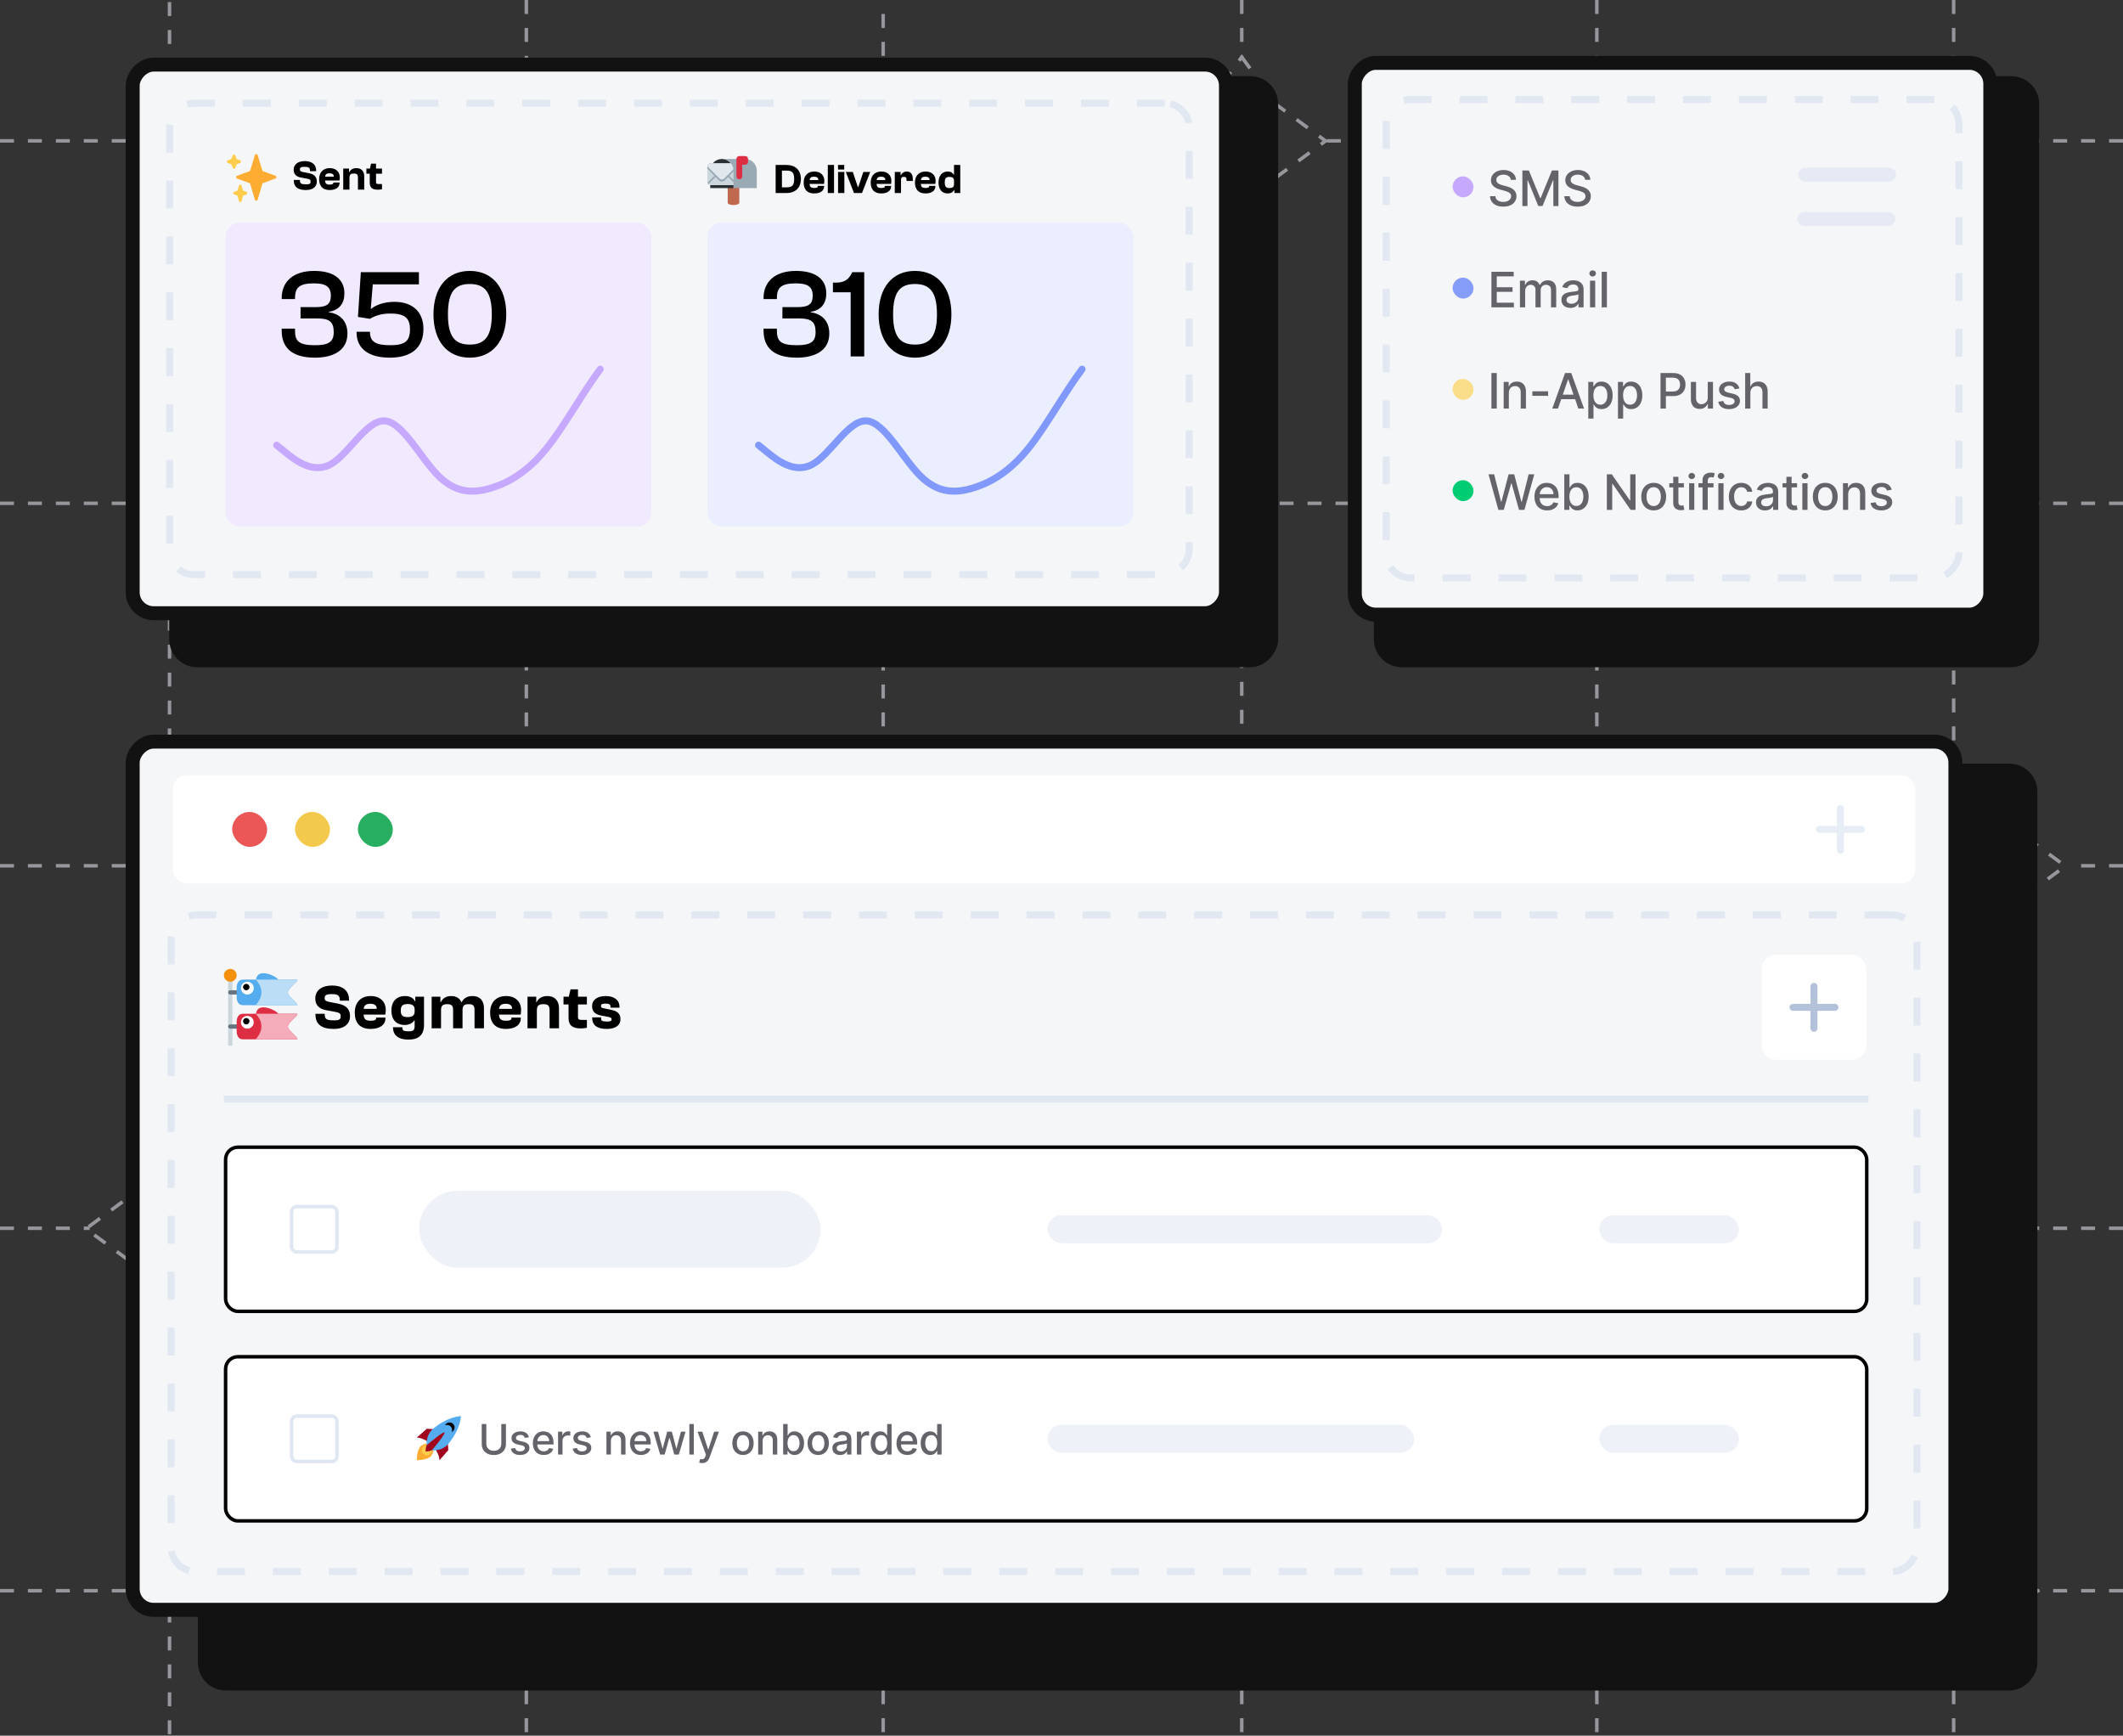 <svg width="608" height="497" viewBox="0 0 608 497" fill="none" xmlns="http://www.w3.org/2000/svg">
<rect x="0" y="0" width="608" height="497" fill="#333333" stroke="none"/>
<path d="M559.504 496L559.504 480.3M559.504 0L559.504 216.137M559.504 281.879L559.504 430.098" stroke="#97969C" stroke-dasharray="4 4"/>
<path d="M457.312 496L457.312 156.518M457.312 0L457.312 131.845" stroke="#97969C" stroke-dasharray="4 4"/>
<path d="M355.621 496L355.621 393.959M355.621 0L355.621 17.251M355.621 311.244L355.621 66.849" stroke="#97969C" stroke-dasharray="4 4"/>
<line x1="252.93" y1="496" x2="252.93" y2="2.16678e-08" stroke="#97969C" stroke-dasharray="4 4"/>
<path d="M150.738 496L150.738 185.059M150.738 0L150.738 101.985" stroke="#97969C" stroke-dasharray="4 4"/>
<path d="M48.547 496.596L48.547 375.113M48.547 0.596L48.547 239.029M48.547 329.094L48.547 256.262" stroke="#97969C" stroke-dasharray="4 4"/>
<path d="M0 40.33L330.227 40.33M608 40.33L379.607 40.33" stroke="#97969C" stroke-dasharray="4 4"/>
<path d="M0 144.123L112.263 144.123M608 144.123H469.346M190.468 144.123L444.674 144.123" stroke="#97969C" stroke-dasharray="4 4"/>
<path d="M0 351.709H25.672M608 351.709L396.708 351.709M316 351.709L73.358 351.709" stroke="#97969C" stroke-dasharray="4 4"/>
<path d="M0 247.916H39.48M608 247.916H592.678M527.354 247.916L57.12 247.916" stroke="#97969C" stroke-dasharray="4 4"/>
<path d="M0 455.502L534.54 455.502M608 455.502H582.879" stroke="#97969C" stroke-dasharray="4 4"/>
<path d="M355.621 16.35L365.803 30.167L379.621 40.35L365.803 50.532L355.621 64.35L345.439 50.532L331.621 40.35L345.439 30.167L355.621 16.35Z" stroke="#97969C" stroke-dasharray="4 4"/>
<path d="M559.48 431.584L569.663 445.402L583.48 455.584L569.663 465.766L559.48 479.584L549.298 465.766L535.48 455.584L549.298 445.402L559.48 431.584Z" stroke="#97969C" stroke-dasharray="4 4"/>
<path d="M48.602 327.854L58.784 341.671L72.602 351.854L58.784 362.036L48.602 375.854L38.419 362.036L24.602 351.854L38.419 341.671L48.602 327.854Z" stroke="#97969C" stroke-dasharray="4 4"/>
<path d="M559.469 216L573.045 234.424L591.469 248L573.045 261.576L559.469 280L545.892 261.576L527.469 248L545.892 234.424L559.469 216Z" stroke="#97969C" stroke-dasharray="4 4"/>
<path d="M150.754 104.094L167.724 127.123L190.754 144.094L167.724 161.064L150.754 184.094L133.783 161.064L110.754 144.094L133.783 127.123L150.754 104.094Z" stroke="#97969C" stroke-dasharray="4 4"/>
<path d="M355.621 311.703L372.592 334.733L395.621 351.703L372.592 368.674L355.621 391.703L338.651 368.674L315.621 351.703L338.651 334.733L355.621 311.703Z" stroke="#97969C" stroke-dasharray="4 4"/>
<circle cx="457.246" cy="144.123" r="12" stroke="#97969C" stroke-dasharray="4 4"/>
<circle cx="48.547" cy="247.916" r="8" stroke="#97969C" stroke-dasharray="4 4"/>
<rect x="-2" y="2" width="522.803" height="261.412" rx="6" transform="matrix(-1 0 0 1 579.48 218.668)" fill="#121212"/>
<rect x="-2" y="2" width="522.803" height="261.412" rx="6" transform="matrix(-1 0 0 1 579.48 218.668)" stroke="#121212" stroke-width="4"/>
<rect x="-2" y="2" width="522" height="248.61" rx="6" transform="matrix(-1 0 0 1 558 210.361)" fill="#F5F6F8"/>
<rect x="49.5" y="222" width="499" height="31" rx="4" fill="white"/>
<rect x="66.5" y="232.5" width="10" height="10" rx="5" fill="#EB5757"/>
<rect x="84.5" y="232.5" width="10" height="10" rx="5" fill="#F2C94C"/>
<rect x="102.5" y="232.5" width="10" height="10" rx="5" fill="#27AE60"/>
<path d="M528.065 231.5C528.065 230.948 527.617 230.5 527.065 230.5C526.513 230.5 526.065 230.948 526.065 231.5H528.065ZM526.065 243.5C526.065 244.052 526.513 244.5 527.065 244.5C527.617 244.5 528.065 244.052 528.065 243.5H526.065ZM526.065 231.5V243.5H528.065V231.5H526.065Z" fill="#E7EDF5"/>
<path d="M533.065 238.5C533.617 238.5 534.065 238.052 534.065 237.5C534.065 236.948 533.617 236.5 533.065 236.5L533.065 238.5ZM521.065 236.5C520.513 236.5 520.065 236.948 520.065 237.5C520.065 238.052 520.513 238.5 521.065 238.5L521.065 236.5ZM533.065 236.5L521.065 236.5L521.065 238.5L533.065 238.5L533.065 236.5Z" fill="#E7EDF5"/>
<rect x="-1" y="1" width="500" height="188" rx="7" transform="matrix(-1 0 0 1 548 261)" fill="#F5F6F8"/>
<line x1="64.111" y1="314.725" x2="535.111" y2="314.725" stroke="#DFE7F2" stroke-width="2"/>
<path d="M95.53 294.63C98.95 294.63 100.246 292.902 100.246 290.976C100.246 289.212 99.382 287.88 96.844 287.394L94.702 286.98C93.298 286.71 92.974 286.53 92.974 285.756C92.974 285 93.46 284.658 95.008 284.658C96.79 284.658 97.312 285.072 97.312 286.332V286.53H99.976V286.386C99.976 283.992 98.536 282.21 95.098 282.21C91.642 282.21 90.292 284.028 90.292 285.864C90.292 287.736 91.264 288.906 93.568 289.302L95.692 289.68C97.384 289.968 97.564 290.256 97.564 291.066C97.564 291.876 97.186 292.182 95.656 292.182C93.478 292.182 92.992 291.804 92.992 290.472V290.292H90.346V290.526C90.346 293.19 91.984 294.63 95.53 294.63ZM106.137 294.63C108.729 294.63 110.385 293.496 110.385 291.57V291.39H107.721V291.498C107.721 292.056 107.253 292.29 106.173 292.29C104.697 292.29 104.193 291.786 104.139 290.526H110.349C110.403 290.22 110.475 289.698 110.475 289.194C110.475 286.836 108.873 285.216 106.155 285.216C103.329 285.216 101.601 287.052 101.601 289.95C101.601 292.812 103.023 294.63 106.137 294.63ZM106.065 287.43C107.325 287.43 107.937 287.952 107.883 288.888H104.157C104.265 287.934 104.769 287.43 106.065 287.43ZM115.924 293.496C117.292 293.496 118.246 292.884 118.642 292.182H118.75V293.586C118.75 294.99 118.462 295.314 117.04 295.314C115.492 295.314 115.222 295.08 115.222 294.144H112.54C112.54 296.448 114.124 297.69 116.95 297.69C119.866 297.69 121.432 296.394 121.432 293.442V285.396H118.93V286.71H118.84C118.354 285.72 117.328 285.216 116.032 285.216C113.458 285.216 112.09 286.854 112.09 289.374C112.09 291.894 113.422 293.496 115.924 293.496ZM114.772 289.374C114.772 288.096 115.222 287.502 116.77 287.502C118.066 287.502 118.75 287.952 118.75 289.104V289.644C118.75 290.796 118.048 291.246 116.752 291.246C115.222 291.246 114.772 290.652 114.772 289.374ZM126.306 294.45V289.212C126.306 287.934 126.846 287.538 128.07 287.538C129.366 287.538 129.762 287.988 129.762 289.248V294.45H132.462V289.248C132.462 287.934 132.984 287.538 134.208 287.538C135.522 287.538 135.9 287.988 135.9 289.248V294.45H138.6V288.708C138.6 286.782 137.646 285.216 135.306 285.216C133.632 285.216 132.732 285.99 132.228 286.98H132.138C131.688 285.918 130.752 285.216 129.204 285.216C127.656 285.216 126.72 285.954 126.234 286.98H126.126V285.396H123.624V294.45H126.306ZM144.899 294.63C147.491 294.63 149.147 293.496 149.147 291.57V291.39H146.483V291.498C146.483 292.056 146.015 292.29 144.935 292.29C143.459 292.29 142.955 291.786 142.901 290.526H149.111C149.165 290.22 149.237 289.698 149.237 289.194C149.237 286.836 147.635 285.216 144.917 285.216C142.091 285.216 140.363 287.052 140.363 289.95C140.363 292.812 141.785 294.63 144.899 294.63ZM144.827 287.43C146.087 287.43 146.699 287.952 146.645 288.888H142.919C143.027 287.934 143.531 287.43 144.827 287.43ZM153.753 294.45V289.32C153.753 287.952 154.311 287.538 155.607 287.538C156.975 287.538 157.389 287.988 157.389 289.248V294.45H160.089V288.708C160.089 286.782 159.081 285.216 156.723 285.216C155.139 285.216 154.167 285.954 153.681 286.98H153.573V285.396H151.071V294.45H153.753ZM166.316 294.486C166.946 294.486 167.648 294.396 168.08 294.306V292.056H166.964C165.794 292.056 165.524 291.966 165.524 291.174V287.628H168.08V285.396H165.524V283.29H163.4L162.896 285.396H161.384V287.628H162.824V291.48C162.824 293.622 163.958 294.486 166.316 294.486ZM173.813 294.63C176.315 294.63 177.701 293.55 177.701 291.858C177.701 290.382 176.909 289.518 175.001 289.158L173.345 288.816C172.265 288.6 172.103 288.474 172.103 288.042C172.103 287.61 172.355 287.376 173.435 287.376C174.587 287.376 174.839 287.7 174.839 288.294V288.546H177.413V288.294C177.413 286.26 175.721 285.216 173.507 285.216C170.933 285.216 169.565 286.404 169.565 288.078C169.565 289.752 170.537 290.508 172.319 290.832L173.687 291.084C174.893 291.3 175.145 291.408 175.145 291.894C175.145 292.344 174.965 292.506 173.867 292.506C172.553 292.506 172.157 292.362 172.157 291.696V291.318H169.583V291.372C169.583 293.568 170.969 294.63 173.813 294.63Z" fill="black"/>
<g clip-path="url(#clip0_6180_39674)">
<path d="M65.334 279.283H66.556V299.45H65.334V279.283Z" fill="#CCD6DD"/>
<path d="M65.945 281.116C66.957 281.116 67.778 280.296 67.778 279.283C67.778 278.271 66.957 277.45 65.945 277.45C64.932 277.45 64.111 278.271 64.111 279.283C64.111 280.296 64.932 281.116 65.945 281.116Z" fill="#F4900C"/>
<path d="M69 294.561H65.945C65.607 294.561 65.334 294.287 65.334 293.949C65.334 293.612 65.607 293.338 65.945 293.338H69C69.338 293.338 69.611 293.612 69.611 293.949C69.611 294.287 69.338 294.561 69 294.561Z" fill="#66757F"/>
<path d="M82.445 293.95C82.445 292.6 86.239 290.283 84.889 290.283H79.727C78.992 289.388 76.919 288.45 75.417 288.45C73.914 288.45 73.443 289.388 73.318 290.283H69.611C68.261 290.283 67.778 291.378 67.778 292.727V295.172C67.778 296.522 68.261 297.616 69.611 297.616H84.889C86.239 297.616 82.445 295.3 82.445 293.95Z" fill="#DD2E44"/>
<path d="M70.833 294.561C71.846 294.561 72.667 293.74 72.667 292.727C72.667 291.715 71.846 290.894 70.833 290.894C69.821 290.894 69 291.715 69 292.727C69 293.74 69.821 294.561 70.833 294.561Z" fill="white"/>
<path d="M70.528 293.339C71.034 293.339 71.445 292.928 71.445 292.422C71.445 291.916 71.034 291.505 70.528 291.505C70.022 291.505 69.611 291.916 69.611 292.422C69.611 292.928 70.022 293.339 70.528 293.339Z" fill="black"/>
<path d="M84.889 290.283H73.254C74.518 291.68 76.152 294.234 73.232 297.617H84.889C86.239 297.617 82.444 295.3 82.444 293.95C82.444 292.6 86.239 290.283 84.889 290.283Z" fill="#F4ABBA"/>
<path d="M69 284.783H65.945C65.607 284.783 65.334 284.509 65.334 284.172C65.334 283.835 65.607 283.561 65.945 283.561H69C69.338 283.561 69.611 283.835 69.611 284.172C69.611 284.509 69.338 284.783 69 284.783Z" fill="#66757F"/>
<path d="M82.445 284.172C82.445 282.822 86.239 280.505 84.889 280.505H79.728C78.992 279.611 76.919 278.672 75.417 278.672C73.914 278.672 73.443 279.611 73.318 280.505H69.611C68.261 280.505 67.778 281.6 67.778 282.95V285.394C67.778 286.744 68.261 287.839 69.611 287.839H84.889C86.239 287.839 82.445 285.522 82.445 284.172Z" fill="#55ACEE"/>
<path d="M70.833 284.783C71.846 284.783 72.667 283.962 72.667 282.95C72.667 281.937 71.846 281.116 70.833 281.116C69.821 281.116 69 281.937 69 282.95C69 283.962 69.821 284.783 70.833 284.783Z" fill="white"/>
<path d="M70.528 283.561C71.034 283.561 71.445 283.15 71.445 282.644C71.445 282.138 71.034 281.728 70.528 281.728C70.022 281.728 69.611 282.138 69.611 282.644C69.611 283.15 70.022 283.561 70.528 283.561Z" fill="black"/>
<path d="M84.889 280.505H73.254C74.518 281.902 76.152 284.456 73.232 287.839H84.889C86.239 287.839 82.444 285.522 82.444 284.172C82.444 282.822 86.239 280.505 84.889 280.505Z" fill="#BBDDF5"/>
</g>
<rect x="504.5" y="273.45" width="30" height="30" rx="4" fill="white"/>
<path d="M520.5 282.45C520.5 281.897 520.052 281.45 519.5 281.45C518.948 281.45 518.5 281.897 518.5 282.45H520.5ZM518.5 294.45C518.5 295.002 518.948 295.45 519.5 295.45C520.052 295.45 520.5 295.002 520.5 294.45H518.5ZM518.5 282.45V294.45H520.5V282.45H518.5Z" fill="#B3C2D8"/>
<path d="M525.5 289.45C526.052 289.45 526.5 289.002 526.5 288.45C526.5 287.897 526.052 287.45 525.5 287.45L525.5 289.45ZM513.5 287.45C512.948 287.45 512.5 287.897 512.5 288.45C512.5 289.002 512.948 289.45 513.5 289.45L513.5 287.45ZM525.5 287.45L513.5 287.45L513.5 289.45L525.5 289.45L525.5 287.45Z" fill="#B3C2D8"/>
<rect x="64.611" y="328.5" width="470" height="47" rx="3.5" fill="white"/>
<rect x="83.5" y="345.5" width="13" height="13" rx="1.5" stroke="#DFE7F2"/>
<rect x="120" y="341" width="115" height="22" rx="11" fill="#EEF1F7"/>
<rect x="458" y="348" width="40" height="8" rx="4" fill="#EEF1F7"/>
<rect x="300" y="348" width="113" height="8" rx="4" fill="#EEF1F7"/>
<rect x="64.611" y="328.5" width="470" height="47" rx="3.5" stroke="black"/>
<rect x="64.611" y="388.5" width="470" height="47" rx="3.5" fill="white"/>
<rect x="83.5" y="405.5" width="13" height="13" rx="1.5" stroke="#DFE7F2"/>
<rect x="300" y="408" width="105" height="8" rx="4" fill="#EEF1F7"/>
<g clip-path="url(#clip1_6180_39674)">
<path d="M119.361 411.639L122.25 409.111L128.028 409.472L128.389 415.25L125.861 418.139C125.861 418.139 125.862 415.973 123.695 413.806C121.528 411.639 119.361 411.639 119.361 411.639Z" fill="#A0041E"/>
<path d="M119.352 418.139C119.352 418.139 119.339 415.258 120.429 414.167C121.52 413.076 124.417 413.151 124.417 413.151C124.417 413.151 124.417 415.972 123.333 417.056C122.25 418.139 119.352 418.139 119.352 418.139V418.139Z" fill="#FFAC33"/>
<path d="M122.25 416.695C123.047 416.695 123.694 416.048 123.694 415.25C123.694 414.452 123.047 413.806 122.25 413.806C121.452 413.806 120.805 414.452 120.805 415.25C120.805 416.048 121.452 416.695 122.25 416.695Z" fill="#FFCC4D"/>
<path d="M132 405.5C132 405.5 128.388 405.5 124.055 409.111C121.888 410.917 121.888 414.167 122.611 414.889C123.333 415.611 126.583 415.611 128.388 413.444C132 409.111 132 405.5 132 405.5Z" fill="#55ACEE"/>
<path d="M128.75 407.306C128.164 407.306 127.662 407.656 127.435 408.158C127.616 408.076 127.816 408.028 128.028 408.028C128.825 408.028 129.472 408.675 129.472 409.472C129.472 409.684 129.424 409.884 129.342 410.065C129.844 409.838 130.194 409.336 130.194 408.75C130.194 407.952 129.548 407.306 128.75 407.306V407.306Z" fill="black"/>
<path d="M121.889 415.611C121.889 415.611 121.889 414.166 122.25 413.805C122.611 413.444 126.945 409.833 127.305 410.194C127.666 410.555 124.055 414.889 123.694 415.25C123.333 415.611 121.889 415.611 121.889 415.611Z" fill="#A0041E"/>
</g>
<path d="M143.571 407.773H144.892V413.513C144.892 414.124 144.749 414.665 144.462 415.136C144.175 415.605 143.771 415.974 143.251 416.244C142.732 416.511 142.122 416.645 141.423 416.645C140.727 416.645 140.119 416.511 139.599 416.244C139.08 415.974 138.676 415.605 138.389 415.136C138.102 414.665 137.959 414.124 137.959 413.513V407.773H139.276V413.406C139.276 413.801 139.362 414.152 139.536 414.459C139.712 414.766 139.96 415.007 140.281 415.183C140.602 415.357 140.983 415.443 141.423 415.443C141.866 415.443 142.249 415.357 142.57 415.183C142.893 415.007 143.141 414.766 143.311 414.459C143.484 414.152 143.571 413.801 143.571 413.406V407.773ZM151.489 411.553L150.334 411.757C150.286 411.609 150.209 411.469 150.104 411.335C150.002 411.202 149.863 411.092 149.686 411.007C149.51 410.922 149.29 410.879 149.026 410.879C148.665 410.879 148.364 410.96 148.123 411.122C147.881 411.281 147.76 411.487 147.76 411.74C147.76 411.959 147.841 412.135 148.003 412.268C148.165 412.402 148.427 412.511 148.787 412.597L149.827 412.835C150.429 412.974 150.878 413.189 151.174 413.479C151.469 413.768 151.617 414.145 151.617 414.608C151.617 415 151.503 415.349 151.276 415.656C151.052 415.96 150.738 416.199 150.334 416.372C149.934 416.545 149.469 416.632 148.941 416.632C148.208 416.632 147.61 416.476 147.147 416.163C146.684 415.848 146.4 415.401 146.294 414.821L147.526 414.634C147.603 414.955 147.76 415.197 147.999 415.362C148.238 415.524 148.549 415.605 148.932 415.605C149.35 415.605 149.684 415.518 149.934 415.345C150.184 415.169 150.309 414.955 150.309 414.702C150.309 414.497 150.232 414.325 150.079 414.186C149.928 414.047 149.696 413.942 149.384 413.871L148.276 413.628C147.665 413.489 147.213 413.267 146.921 412.963C146.631 412.659 146.486 412.274 146.486 411.808C146.486 411.422 146.594 411.084 146.81 410.794C147.026 410.504 147.324 410.278 147.705 410.116C148.086 409.952 148.522 409.869 149.013 409.869C149.721 409.869 150.277 410.023 150.684 410.33C151.09 410.634 151.358 411.041 151.489 411.553ZM155.719 416.632C155.074 416.632 154.519 416.494 154.053 416.219C153.59 415.94 153.232 415.55 152.979 415.047C152.729 414.541 152.604 413.949 152.604 413.27C152.604 412.599 152.729 412.009 152.979 411.497C153.232 410.986 153.584 410.587 154.036 410.3C154.49 410.013 155.021 409.869 155.629 409.869C155.999 409.869 156.357 409.93 156.703 410.053C157.05 410.175 157.361 410.366 157.636 410.628C157.912 410.889 158.129 411.229 158.288 411.646C158.448 412.061 158.527 412.565 158.527 413.159V413.611H153.324V412.656H157.278C157.278 412.321 157.21 412.024 157.074 411.766C156.938 411.504 156.746 411.298 156.499 411.148C156.254 410.997 155.967 410.922 155.638 410.922C155.28 410.922 154.967 411.01 154.7 411.186C154.436 411.359 154.232 411.587 154.087 411.868C153.945 412.146 153.874 412.449 153.874 412.776V413.521C153.874 413.959 153.95 414.331 154.104 414.638C154.26 414.945 154.477 415.179 154.756 415.341C155.034 415.5 155.359 415.58 155.732 415.58C155.973 415.58 156.193 415.545 156.392 415.477C156.591 415.406 156.763 415.301 156.908 415.162C157.053 415.023 157.163 414.851 157.24 414.646L158.446 414.864C158.349 415.219 158.176 415.53 157.926 415.797C157.679 416.061 157.368 416.267 156.993 416.415C156.621 416.56 156.196 416.632 155.719 416.632ZM159.821 416.5V409.955H161.052V410.994H161.12C161.24 410.642 161.45 410.365 161.751 410.163C162.055 409.959 162.399 409.857 162.782 409.857C162.862 409.857 162.956 409.859 163.064 409.865C163.174 409.871 163.261 409.878 163.324 409.886V411.105C163.272 411.091 163.182 411.075 163.051 411.058C162.92 411.038 162.79 411.028 162.659 411.028C162.358 411.028 162.089 411.092 161.853 411.22C161.62 411.345 161.436 411.52 161.299 411.744C161.163 411.966 161.095 412.219 161.095 412.503V416.5H159.821ZM169.211 411.553L168.056 411.757C168.008 411.609 167.931 411.469 167.826 411.335C167.724 411.202 167.585 411.092 167.408 411.007C167.232 410.922 167.012 410.879 166.748 410.879C166.387 410.879 166.086 410.96 165.845 411.122C165.603 411.281 165.482 411.487 165.482 411.74C165.482 411.959 165.563 412.135 165.725 412.268C165.887 412.402 166.149 412.511 166.509 412.597L167.549 412.835C168.151 412.974 168.6 413.189 168.896 413.479C169.191 413.768 169.339 414.145 169.339 414.608C169.339 415 169.225 415.349 168.998 415.656C168.774 415.96 168.46 416.199 168.056 416.372C167.656 416.545 167.191 416.632 166.663 416.632C165.93 416.632 165.332 416.476 164.869 416.163C164.406 415.848 164.122 415.401 164.016 414.821L165.248 414.634C165.325 414.955 165.482 415.197 165.721 415.362C165.96 415.524 166.271 415.605 166.654 415.605C167.072 415.605 167.406 415.518 167.656 415.345C167.906 415.169 168.031 414.955 168.031 414.702C168.031 414.497 167.954 414.325 167.801 414.186C167.65 414.047 167.418 413.942 167.106 413.871L165.998 413.628C165.387 413.489 164.935 413.267 164.643 412.963C164.353 412.659 164.208 412.274 164.208 411.808C164.208 411.422 164.316 411.084 164.532 410.794C164.748 410.504 165.046 410.278 165.427 410.116C165.808 409.952 166.244 409.869 166.735 409.869C167.443 409.869 167.999 410.023 168.406 410.33C168.812 410.634 169.08 411.041 169.211 411.553ZM174.95 412.614V416.5H173.676V409.955H174.899V411.02H174.98C175.13 410.673 175.366 410.395 175.687 410.185C176.011 409.974 176.418 409.869 176.91 409.869C177.356 409.869 177.747 409.963 178.082 410.151C178.417 410.335 178.677 410.611 178.862 410.977C179.046 411.344 179.139 411.797 179.139 412.337V416.5H177.865V412.49C177.865 412.016 177.741 411.645 177.494 411.378C177.247 411.108 176.907 410.973 176.475 410.973C176.18 410.973 175.917 411.037 175.687 411.165C175.46 411.293 175.279 411.48 175.146 411.727C175.015 411.972 174.95 412.267 174.95 412.614ZM183.548 416.632C182.904 416.632 182.348 416.494 181.882 416.219C181.419 415.94 181.061 415.55 180.808 415.047C180.558 414.541 180.433 413.949 180.433 413.27C180.433 412.599 180.558 412.009 180.808 411.497C181.061 410.986 181.414 410.587 181.865 410.3C182.32 410.013 182.851 409.869 183.459 409.869C183.828 409.869 184.186 409.93 184.533 410.053C184.879 410.175 185.191 410.366 185.466 410.628C185.742 410.889 185.959 411.229 186.118 411.646C186.277 412.061 186.357 412.565 186.357 413.159V413.611H181.154V412.656H185.108C185.108 412.321 185.04 412.024 184.904 411.766C184.767 411.504 184.575 411.298 184.328 411.148C184.084 410.997 183.797 410.922 183.468 410.922C183.11 410.922 182.797 411.01 182.53 411.186C182.266 411.359 182.061 411.587 181.916 411.868C181.774 412.146 181.703 412.449 181.703 412.776V413.521C181.703 413.959 181.78 414.331 181.933 414.638C182.09 414.945 182.307 415.179 182.585 415.341C182.864 415.5 183.189 415.58 183.561 415.58C183.803 415.58 184.023 415.545 184.222 415.477C184.421 415.406 184.593 415.301 184.737 415.162C184.882 415.023 184.993 414.851 185.07 414.646L186.276 414.864C186.179 415.219 186.006 415.53 185.756 415.797C185.509 416.061 185.198 416.267 184.823 416.415C184.45 416.56 184.026 416.632 183.548 416.632ZM189.058 416.5L187.132 409.955H188.448L189.731 414.761H189.795L191.082 409.955H192.399L193.677 414.74H193.741L195.015 409.955H196.332L194.41 416.5H193.11L191.781 411.774H191.683L190.353 416.5H189.058ZM198.695 407.773V416.5H197.421V407.773H198.695ZM201.095 418.955C200.904 418.955 200.731 418.939 200.575 418.908C200.419 418.879 200.302 418.848 200.225 418.814L200.532 417.77C200.765 417.832 200.973 417.859 201.154 417.851C201.336 417.842 201.497 417.774 201.636 417.646C201.778 417.518 201.903 417.31 202.011 417.02L202.169 416.585L199.774 409.955H201.137L202.795 415.034H202.863L204.521 409.955H205.889L203.191 417.374C203.066 417.714 202.907 418.003 202.714 418.239C202.521 418.477 202.291 418.656 202.024 418.776C201.757 418.895 201.447 418.955 201.095 418.955ZM212.779 416.632C212.165 416.632 211.63 416.491 211.173 416.21C210.715 415.929 210.36 415.536 210.107 415.03C209.854 414.524 209.728 413.933 209.728 413.257C209.728 412.578 209.854 411.984 210.107 411.476C210.36 410.967 210.715 410.572 211.173 410.291C211.63 410.01 212.165 409.869 212.779 409.869C213.393 409.869 213.928 410.01 214.386 410.291C214.843 410.572 215.198 410.967 215.451 411.476C215.704 411.984 215.83 412.578 215.83 413.257C215.83 413.933 215.704 414.524 215.451 415.03C215.198 415.536 214.843 415.929 214.386 416.21C213.928 416.491 213.393 416.632 212.779 416.632ZM212.783 415.562C213.181 415.562 213.511 415.457 213.772 415.247C214.033 415.037 214.227 414.757 214.352 414.408C214.479 414.058 214.543 413.673 214.543 413.253C214.543 412.835 214.479 412.452 214.352 412.102C214.227 411.75 214.033 411.467 213.772 411.254C213.511 411.041 213.181 410.935 212.783 410.935C212.383 410.935 212.05 411.041 211.786 411.254C211.525 411.467 211.33 411.75 211.202 412.102C211.077 412.452 211.015 412.835 211.015 413.253C211.015 413.673 211.077 414.058 211.202 414.408C211.33 414.757 211.525 415.037 211.786 415.247C212.05 415.457 212.383 415.562 212.783 415.562ZM218.407 412.614V416.5H217.132V409.955H218.355V411.02H218.436C218.587 410.673 218.823 410.395 219.144 410.185C219.468 409.974 219.875 409.869 220.367 409.869C220.813 409.869 221.203 409.963 221.539 410.151C221.874 410.335 222.134 410.611 222.319 410.977C222.503 411.344 222.596 411.797 222.596 412.337V416.5H221.321V412.49C221.321 412.016 221.198 411.645 220.951 411.378C220.703 411.108 220.364 410.973 219.932 410.973C219.637 410.973 219.374 411.037 219.144 411.165C218.917 411.293 218.736 411.48 218.603 411.727C218.472 411.972 218.407 412.267 218.407 412.614ZM224.287 416.5V407.773H225.561V411.016H225.637C225.711 410.879 225.818 410.722 225.957 410.543C226.096 410.364 226.289 410.207 226.537 410.074C226.784 409.938 227.11 409.869 227.517 409.869C228.045 409.869 228.517 410.003 228.932 410.27C229.346 410.537 229.672 410.922 229.907 411.425C230.146 411.928 230.265 412.533 230.265 413.24C230.265 413.947 230.147 414.554 229.912 415.06C229.676 415.562 229.352 415.95 228.94 416.223C228.528 416.493 228.058 416.628 227.53 416.628C227.132 416.628 226.807 416.561 226.554 416.428C226.304 416.294 226.108 416.138 225.966 415.959C225.824 415.78 225.714 415.621 225.637 415.482H225.531V416.5H224.287ZM225.535 413.227C225.535 413.687 225.602 414.091 225.735 414.438C225.869 414.784 226.062 415.055 226.315 415.251C226.568 415.445 226.878 415.541 227.244 415.541C227.625 415.541 227.943 415.44 228.199 415.239C228.454 415.034 228.647 414.757 228.778 414.408C228.912 414.058 228.978 413.665 228.978 413.227C228.978 412.795 228.913 412.408 228.782 412.064C228.655 411.72 228.461 411.449 228.203 411.25C227.947 411.051 227.628 410.952 227.244 410.952C226.875 410.952 226.562 411.047 226.307 411.237C226.054 411.428 225.862 411.693 225.731 412.034C225.601 412.375 225.535 412.773 225.535 413.227ZM234.333 416.632C233.72 416.632 233.184 416.491 232.727 416.21C232.269 415.929 231.914 415.536 231.661 415.03C231.408 414.524 231.282 413.933 231.282 413.257C231.282 412.578 231.408 411.984 231.661 411.476C231.914 410.967 232.269 410.572 232.727 410.291C233.184 410.01 233.72 409.869 234.333 409.869C234.947 409.869 235.482 410.01 235.94 410.291C236.397 410.572 236.752 410.967 237.005 411.476C237.258 411.984 237.384 412.578 237.384 413.257C237.384 413.933 237.258 414.524 237.005 415.03C236.752 415.536 236.397 415.929 235.94 416.21C235.482 416.491 234.947 416.632 234.333 416.632ZM234.337 415.562C234.735 415.562 235.065 415.457 235.326 415.247C235.587 415.037 235.781 414.757 235.906 414.408C236.033 414.058 236.097 413.673 236.097 413.253C236.097 412.835 236.033 412.452 235.906 412.102C235.781 411.75 235.587 411.467 235.326 411.254C235.065 411.041 234.735 410.935 234.337 410.935C233.937 410.935 233.604 411.041 233.34 411.254C233.079 411.467 232.884 411.75 232.756 412.102C232.631 412.452 232.569 412.835 232.569 413.253C232.569 413.673 232.631 414.058 232.756 414.408C232.884 414.757 233.079 415.037 233.34 415.247C233.604 415.457 233.937 415.562 234.337 415.562ZM240.591 416.645C240.177 416.645 239.802 416.568 239.466 416.415C239.131 416.259 238.866 416.033 238.669 415.737C238.476 415.442 238.38 415.08 238.38 414.651C238.38 414.281 238.451 413.977 238.593 413.739C238.735 413.5 238.927 413.311 239.168 413.172C239.41 413.033 239.679 412.928 239.978 412.857C240.276 412.786 240.58 412.732 240.89 412.695C241.282 412.649 241.6 412.612 241.844 412.584C242.089 412.553 242.266 412.503 242.377 412.435C242.488 412.366 242.543 412.256 242.543 412.102V412.072C242.543 411.7 242.438 411.412 242.228 411.207C242.02 411.003 241.711 410.901 241.299 410.901C240.87 410.901 240.532 410.996 240.285 411.186C240.04 411.374 239.871 411.582 239.777 411.812L238.58 411.54C238.722 411.142 238.929 410.821 239.202 410.577C239.478 410.33 239.794 410.151 240.152 410.04C240.51 409.926 240.887 409.869 241.282 409.869C241.543 409.869 241.82 409.901 242.113 409.963C242.408 410.023 242.684 410.134 242.939 410.295C243.198 410.457 243.41 410.689 243.574 410.99C243.739 411.288 243.821 411.676 243.821 412.153V416.5H242.577V415.605H242.526C242.444 415.77 242.32 415.932 242.155 416.091C241.991 416.25 241.779 416.382 241.52 416.487C241.262 416.592 240.952 416.645 240.591 416.645ZM240.868 415.622C241.221 415.622 241.522 415.553 241.772 415.413C242.025 415.274 242.216 415.092 242.347 414.868C242.481 414.641 242.547 414.398 242.547 414.139V413.295C242.502 413.341 242.414 413.384 242.283 413.423C242.155 413.46 242.009 413.493 241.844 413.521C241.679 413.547 241.519 413.571 241.363 413.594C241.206 413.614 241.076 413.631 240.971 413.645C240.723 413.676 240.498 413.729 240.293 413.803C240.091 413.876 239.929 413.983 239.807 414.122C239.688 414.259 239.628 414.44 239.628 414.668C239.628 414.983 239.745 415.222 239.978 415.384C240.211 415.543 240.508 415.622 240.868 415.622ZM245.399 416.5V409.955H246.63V410.994H246.698C246.818 410.642 247.028 410.365 247.329 410.163C247.633 409.959 247.977 409.857 248.36 409.857C248.44 409.857 248.534 409.859 248.641 409.865C248.752 409.871 248.839 409.878 248.901 409.886V411.105C248.85 411.091 248.759 411.075 248.629 411.058C248.498 411.038 248.367 411.028 248.237 411.028C247.935 411.028 247.667 411.092 247.431 411.22C247.198 411.345 247.014 411.52 246.877 411.744C246.741 411.966 246.673 412.219 246.673 412.503V416.5H245.399ZM252.1 416.628C251.572 416.628 251.1 416.493 250.685 416.223C250.273 415.95 249.949 415.562 249.714 415.06C249.481 414.554 249.364 413.947 249.364 413.24C249.364 412.533 249.482 411.928 249.718 411.425C249.956 410.922 250.283 410.537 250.698 410.27C251.113 410.003 251.583 409.869 252.108 409.869C252.515 409.869 252.841 409.938 253.089 410.074C253.339 410.207 253.532 410.364 253.668 410.543C253.807 410.722 253.915 410.879 253.992 411.016H254.069V407.773H255.343V416.5H254.099V415.482H253.992C253.915 415.621 253.804 415.78 253.66 415.959C253.518 416.138 253.322 416.294 253.072 416.428C252.822 416.561 252.498 416.628 252.1 416.628ZM252.381 415.541C252.748 415.541 253.057 415.445 253.31 415.251C253.566 415.055 253.759 414.784 253.89 414.438C254.023 414.091 254.09 413.687 254.09 413.227C254.09 412.773 254.025 412.375 253.894 412.034C253.763 411.693 253.572 411.428 253.319 411.237C253.066 411.047 252.753 410.952 252.381 410.952C251.998 410.952 251.678 411.051 251.422 411.25C251.167 411.449 250.974 411.72 250.843 412.064C250.715 412.408 250.651 412.795 250.651 413.227C250.651 413.665 250.716 414.058 250.847 414.408C250.978 414.757 251.171 415.034 251.427 415.239C251.685 415.44 252.003 415.541 252.381 415.541ZM259.862 416.632C259.218 416.632 258.662 416.494 258.196 416.219C257.733 415.94 257.375 415.55 257.122 415.047C256.872 414.541 256.747 413.949 256.747 413.27C256.747 412.599 256.872 412.009 257.122 411.497C257.375 410.986 257.727 410.587 258.179 410.3C258.634 410.013 259.165 409.869 259.773 409.869C260.142 409.869 260.5 409.93 260.847 410.053C261.193 410.175 261.504 410.366 261.78 410.628C262.056 410.889 262.273 411.229 262.432 411.646C262.591 412.061 262.671 412.565 262.671 413.159V413.611H257.468V412.656H261.422C261.422 412.321 261.354 412.024 261.218 411.766C261.081 411.504 260.889 411.298 260.642 411.148C260.398 410.997 260.111 410.922 259.781 410.922C259.423 410.922 259.111 411.01 258.844 411.186C258.58 411.359 258.375 411.587 258.23 411.868C258.088 412.146 258.017 412.449 258.017 412.776V413.521C258.017 413.959 258.094 414.331 258.247 414.638C258.404 414.945 258.621 415.179 258.899 415.341C259.178 415.5 259.503 415.58 259.875 415.58C260.117 415.58 260.337 415.545 260.536 415.477C260.735 415.406 260.906 415.301 261.051 415.162C261.196 415.023 261.307 414.851 261.384 414.646L262.59 414.864C262.493 415.219 262.32 415.53 262.07 415.797C261.823 416.061 261.512 416.267 261.137 416.415C260.764 416.56 260.34 416.632 259.862 416.632ZM266.415 416.628C265.886 416.628 265.415 416.493 265 416.223C264.588 415.95 264.264 415.562 264.028 415.06C263.795 414.554 263.679 413.947 263.679 413.24C263.679 412.533 263.797 411.928 264.033 411.425C264.271 410.922 264.598 410.537 265.013 410.27C265.427 410.003 265.898 409.869 266.423 409.869C266.829 409.869 267.156 409.938 267.403 410.074C267.653 410.207 267.846 410.364 267.983 410.543C268.122 410.722 268.23 410.879 268.307 411.016H268.383V407.773H269.658V416.5H268.413V415.482H268.307C268.23 415.621 268.119 415.78 267.974 415.959C267.832 416.138 267.636 416.294 267.386 416.428C267.136 416.561 266.812 416.628 266.415 416.628ZM266.696 415.541C267.062 415.541 267.372 415.445 267.625 415.251C267.881 415.055 268.074 414.784 268.204 414.438C268.338 414.091 268.405 413.687 268.405 413.227C268.405 412.773 268.339 412.375 268.209 412.034C268.078 411.693 267.886 411.428 267.633 411.237C267.381 411.047 267.068 410.952 266.696 410.952C266.312 410.952 265.993 411.051 265.737 411.25C265.481 411.449 265.288 411.72 265.158 412.064C265.03 412.408 264.966 412.795 264.966 413.227C264.966 413.665 265.031 414.058 265.162 414.408C265.292 414.757 265.486 415.034 265.741 415.239C266 415.44 266.318 415.541 266.696 415.541Z" fill="#636369"/>
<rect x="458" y="408" width="40" height="8" rx="4" fill="#EEF1F7"/>
<rect x="64.611" y="388.5" width="470" height="47" rx="3.5" stroke="black"/>
<rect x="-1" y="1" width="500" height="188" rx="7" transform="matrix(-1 0 0 1 548 261)" stroke="#E1E8F2" stroke-width="2" stroke-dasharray="8 8"/>
<rect x="-2" y="2" width="522" height="248.61" rx="6" transform="matrix(-1 0 0 1 558 210.361)" stroke="#121212" stroke-width="4"/>
<rect x="-2" y="2" width="313.586" height="165.259" rx="6" transform="matrix(-1 0 0 1 362.051 21.796)" fill="#121212"/>
<rect x="-2" y="2" width="313.586" height="165.259" rx="6" transform="matrix(-1 0 0 1 362.051 21.796)" stroke="#121212" stroke-width="4"/>
<rect x="-2" y="2" width="313.101" height="157.095" rx="6" transform="matrix(-1 0 0 1 349.102 16.498)" fill="#F5F6F8"/>
<rect x="-1" y="1" width="292" height="135" rx="7" transform="matrix(-1 0 0 1 339.57 28.546)" fill="#F5F6F8"/>
<rect x="-1" y="1" width="292" height="135" rx="7" transform="matrix(-1 0 0 1 339.57 28.546)" stroke="#E1E8F2" stroke-width="2" stroke-dasharray="8 8"/>
<rect x="64.57" y="63.796" width="122" height="87" rx="4" fill="#F1EAFF"/>
<path d="M79.237 127.478L81.811 129.56C84.385 131.642 89.533 135.806 94.681 132.959C99.829 130.112 104.978 120.253 110.126 120.513C115.274 120.773 120.422 131.151 125.57 136.277C130.718 141.403 135.866 141.277 141.015 139.633C146.163 137.989 151.311 134.826 156.459 128.471C161.607 122.115 166.755 112.566 171.903 105.711" stroke="#C6A9FF" stroke-width="2" stroke-linecap="round"/>
<path d="M90.178 102.416C95.758 102.416 99.502 100.148 99.502 95.504C99.502 92.048 97.486 89.888 94.174 89.42V89.276C97.234 88.844 98.638 86.792 98.638 84.02C98.638 79.808 95.398 77.576 89.962 77.576C83.914 77.576 80.674 80.708 80.674 85.316V85.64H84.49V85.352C84.49 82.328 85.75 81.14 89.926 81.14C93.31 81.14 94.75 82.112 94.75 84.632C94.75 87.152 93.526 87.944 90.358 87.944H86.074V91.184H90.898C94.246 91.184 95.578 92.084 95.578 95.108C95.578 97.916 94.066 98.852 90.25 98.852C85.498 98.852 84.49 97.664 84.49 94.64V94.1H80.674V94.676C80.674 99.284 83.302 102.416 90.178 102.416ZM111.619 102.416C118.279 102.416 121.267 99.176 121.267 94.172C121.267 89.312 118.135 86.432 112.987 86.432C109.819 86.432 107.551 87.404 106.291 88.448H106.183L106.759 81.428H119.971V77.936H103.339L102.511 90.752L105.931 91.292C107.119 90.608 108.847 89.78 111.799 89.78C115.867 89.78 117.415 91.04 117.415 94.28C117.415 97.664 116.011 98.852 111.763 98.852C107.767 98.852 105.967 97.916 105.967 95.216V95H102.115V95.216C102.115 99.644 105.355 102.416 111.619 102.416ZM134.545 102.416C141.025 102.416 144.985 97.628 144.985 89.996C144.985 82.364 141.025 77.576 134.545 77.576C128.065 77.576 124.141 82.364 124.141 89.996C124.141 97.628 128.065 102.416 134.545 102.416ZM134.545 98.672C130.261 98.672 128.281 96.368 128.281 89.996C128.281 83.624 130.261 81.32 134.545 81.32C138.829 81.32 140.845 83.624 140.845 89.996C140.845 96.368 138.829 98.672 134.545 98.672Z" fill="black"/>
<path d="M87.59 54.416C89.87 54.416 90.734 53.264 90.734 51.98C90.734 50.804 90.158 49.916 88.466 49.592L87.038 49.316C86.102 49.136 85.886 49.016 85.886 48.5C85.886 47.996 86.21 47.768 87.242 47.768C88.43 47.768 88.778 48.044 88.778 48.884V49.016H90.554V48.92C90.554 47.324 89.594 46.136 87.302 46.136C84.998 46.136 84.098 47.348 84.098 48.572C84.098 49.82 84.746 50.6 86.282 50.864L87.698 51.116C88.826 51.308 88.946 51.5 88.946 52.04C88.946 52.58 88.694 52.784 87.674 52.784C86.222 52.784 85.898 52.532 85.898 51.644V51.524H84.134V51.68C84.134 53.456 85.226 54.416 87.59 54.416ZM94.421 54.416C96.149 54.416 97.253 53.66 97.253 52.376V52.256H95.477V52.328C95.477 52.7 95.165 52.856 94.445 52.856C93.461 52.856 93.125 52.52 93.089 51.68H97.229C97.265 51.476 97.313 51.128 97.313 50.792C97.313 49.22 96.245 48.14 94.433 48.14C92.549 48.14 91.397 49.364 91.397 51.296C91.397 53.204 92.345 54.416 94.421 54.416ZM94.373 49.616C95.213 49.616 95.621 49.964 95.585 50.588H93.101C93.173 49.952 93.509 49.616 94.373 49.616ZM100.084 54.296V50.876C100.084 49.964 100.456 49.688 101.32 49.688C102.232 49.688 102.508 49.988 102.508 50.828V54.296H104.308V50.468C104.308 49.184 103.636 48.14 102.064 48.14C101.008 48.14 100.36 48.632 100.036 49.316H99.964V48.26H98.296V54.296H100.084ZM108.219 54.32C108.639 54.32 109.107 54.26 109.395 54.2V52.7H108.651C107.871 52.7 107.691 52.64 107.691 52.112V49.748H109.395V48.26H107.691V46.856H106.275L105.939 48.26H104.931V49.748H105.891V52.316C105.891 53.744 106.647 54.32 108.219 54.32Z" fill="black"/>
<g clip-path="url(#clip2_6180_39674)">
<path d="M78.882 50.335L75.174 48.962L73.789 44.424C73.736 44.249 73.574 44.129 73.391 44.129C73.208 44.129 73.046 44.249 72.993 44.424L71.608 48.962L67.9 50.335C67.736 50.396 67.628 50.551 67.628 50.726C67.628 50.9 67.736 51.056 67.9 51.117L71.606 52.489L72.991 57.165C73.044 57.342 73.206 57.463 73.391 57.463C73.575 57.463 73.738 57.342 73.79 57.164L75.175 52.488L78.882 51.116C79.045 51.056 79.154 50.9 79.154 50.726C79.154 50.551 79.045 50.396 78.882 50.335Z" fill="#FFAC33"/>
<path d="M70.548 54.918L69.584 54.562L69.209 53.187C69.16 53.005 68.995 52.879 68.807 52.879C68.619 52.879 68.455 53.005 68.405 53.186L68.03 54.561L67.066 54.918C66.903 54.978 66.794 55.135 66.794 55.309C66.794 55.483 66.903 55.639 67.066 55.7L68.025 56.055L68.403 57.564C68.45 57.749 68.616 57.879 68.807 57.879C68.999 57.879 69.165 57.749 69.211 57.564L69.589 56.055L70.548 55.699C70.712 55.639 70.82 55.483 70.82 55.309C70.82 55.135 70.712 54.978 70.548 54.918ZM68.741 45.892L67.756 45.528L67.391 44.542C67.33 44.378 67.174 44.27 67 44.27C66.826 44.27 66.67 44.378 66.609 44.542L66.244 45.528L65.259 45.892C65.095 45.953 64.987 46.109 64.987 46.283C64.987 46.457 65.095 46.613 65.259 46.674L66.244 47.038L66.609 48.024C66.67 48.188 66.826 48.296 67 48.296C67.174 48.296 67.33 48.188 67.391 48.024L67.755 47.038L68.741 46.674C68.904 46.613 69.013 46.457 69.013 46.283C69.013 46.109 68.904 45.953 68.741 45.892Z" fill="#FFCC4D"/>
</g>
<path d="M225.206 55.27C227.786 55.27 229.37 53.77 229.37 51.25C229.37 48.73 227.786 47.23 225.206 47.23H222.134V55.27H225.206ZM225.182 48.85C226.814 48.85 227.438 49.342 227.438 51.25C227.438 53.158 226.814 53.65 225.182 53.65H223.934V48.85H225.182ZM233.183 55.39C234.911 55.39 236.015 54.634 236.015 53.35V53.23H234.239V53.302C234.239 53.674 233.927 53.83 233.207 53.83C232.223 53.83 231.887 53.494 231.851 52.654H235.991C236.027 52.45 236.075 52.102 236.075 51.766C236.075 50.194 235.007 49.114 233.195 49.114C231.311 49.114 230.159 50.338 230.159 52.27C230.159 54.178 231.107 55.39 233.183 55.39ZM233.135 50.59C233.975 50.59 234.383 50.938 234.347 51.562H231.863C231.935 50.926 232.271 50.59 233.135 50.59ZM238.857 55.27V47.23H237.069V55.27H238.857ZM241.776 48.55V47.23H239.988L240.012 48.55H241.776ZM241.812 55.27V49.234H240.012V55.27H241.812ZM246.863 55.27L249.215 49.234H247.247L245.807 53.542H245.675L244.235 49.234H242.231L244.571 55.27H246.863ZM252.378 55.39C254.106 55.39 255.21 54.634 255.21 53.35V53.23H253.434V53.302C253.434 53.674 253.122 53.83 252.402 53.83C251.418 53.83 251.082 53.494 251.046 52.654H255.186C255.222 52.45 255.27 52.102 255.27 51.766C255.27 50.194 254.202 49.114 252.39 49.114C250.506 49.114 249.354 50.338 249.354 52.27C249.354 54.178 250.302 55.39 252.378 55.39ZM252.33 50.59C253.17 50.59 253.578 50.938 253.542 51.562H251.058C251.13 50.926 251.466 50.59 252.33 50.59ZM258.04 55.27V51.49C258.04 50.83 258.304 50.638 258.856 50.638C259.42 50.638 259.624 50.842 259.624 51.49V51.814H261.412V51.262C261.412 50.05 260.944 49.114 259.684 49.114C258.832 49.114 258.292 49.594 257.992 50.206H257.92V49.234H256.252V55.27H258.04ZM265.052 55.39C266.78 55.39 267.884 54.634 267.884 53.35V53.23H266.108V53.302C266.108 53.674 265.796 53.83 265.076 53.83C264.092 53.83 263.756 53.494 263.72 52.654H267.86C267.896 52.45 267.944 52.102 267.944 51.766C267.944 50.194 266.876 49.114 265.064 49.114C263.18 49.114 262.028 50.338 262.028 52.27C262.028 54.178 262.976 55.39 265.052 55.39ZM265.004 50.59C265.844 50.59 266.252 50.938 266.216 51.562H263.732C263.804 50.926 264.14 50.59 265.004 50.59ZM271.396 55.39C272.284 55.39 272.968 55.03 273.28 54.382H273.34V55.27H275.008V47.23H273.22V50.026H273.148C272.872 49.522 272.32 49.114 271.396 49.114C269.752 49.114 268.78 50.35 268.78 52.258C268.78 54.154 269.692 55.39 271.396 55.39ZM270.568 52.258C270.568 51.154 270.856 50.65 271.9 50.65C272.752 50.65 273.22 50.95 273.22 51.766V52.738C273.22 53.554 272.752 53.854 271.9 53.854C270.856 53.854 270.568 53.35 270.568 52.258Z" fill="black"/>
<g clip-path="url(#clip3_6180_39674)">
<path d="M211.737 58.02C211.737 58.94 208.404 58.94 208.404 58.02V53.853C208.404 52.933 209.15 52.187 210.07 52.187C210.991 52.187 211.737 52.933 211.737 53.853V58.02Z" fill="#C1694F"/>
<path d="M206.737 45.52C204.896 45.52 203.404 47.013 203.404 48.853V53.853H210.07V48.853C210.07 47.013 208.578 45.52 206.737 45.52Z" fill="#292F33"/>
<path d="M210.904 52.087C210.904 52.602 210.46 53.02 209.948 53.02H203.526C203.014 53.02 202.57 52.602 202.57 52.087V47.703C202.57 47.188 203.014 46.77 203.526 46.77H209.948C210.46 46.77 210.904 47.188 210.904 47.703V52.087V52.087Z" fill="#CCD6DD"/>
<path d="M210.904 47.703C210.904 47.188 210.46 46.77 209.948 46.77H203.526C203.014 46.77 202.57 47.188 202.57 47.703V48.294L204.603 50.337L202.612 52.34C202.658 52.497 202.743 52.638 202.86 52.75L204.932 50.667L205.934 51.675C206.373 52.117 207.088 52.117 207.527 51.675L208.537 50.662L210.614 52.75C210.731 52.638 210.815 52.496 210.862 52.34L208.866 50.333L210.904 48.289V47.703Z" fill="#99AAB5"/>
<path d="M209.948 46.77H203.526C203.04 46.77 202.621 47.148 202.579 47.626L206.082 51.125C206.444 51.489 207.031 51.475 207.392 51.11L210.897 47.633C210.857 47.151 210.436 46.77 209.948 46.77Z" fill="#E1E8ED"/>
<path d="M213.403 45.52H206.737C208.578 45.52 210.07 47.013 210.07 48.853V53.853H216.737V48.853C216.737 47.013 215.244 45.52 213.403 45.52Z" fill="#99AAB5"/>
<path d="M213.404 44.687H211.737C211.277 44.687 210.904 45.06 210.904 45.52V50.52C210.904 50.98 211.277 51.353 211.737 51.353C212.197 51.353 212.57 50.98 212.57 50.52V47.187H213.404C213.864 47.187 214.237 46.813 214.237 46.353V45.52C214.237 45.06 213.864 44.687 213.404 44.687Z" fill="#DD2E44"/>
</g>
<rect x="202.57" y="63.796" width="122" height="87" rx="4" fill="#EAEEFF"/>
<path d="M217.234 127.478L219.808 129.56C222.383 131.642 227.531 135.805 232.679 132.958C237.827 130.111 242.975 120.253 248.123 120.513C253.271 120.773 258.42 131.151 263.568 136.277C268.716 141.403 273.864 141.277 279.012 139.632C284.16 137.988 289.308 134.826 294.457 128.47C299.605 122.114 304.753 112.565 309.901 105.711" stroke="#8199FD" stroke-width="2" stroke-linecap="round"/>
<path d="M228.178 102.416C233.758 102.416 237.502 100.148 237.502 95.504C237.502 92.048 235.486 89.888 232.174 89.42V89.276C235.234 88.844 236.638 86.792 236.638 84.02C236.638 79.808 233.398 77.576 227.962 77.576C221.914 77.576 218.674 80.708 218.674 85.316V85.64H222.49V85.352C222.49 82.328 223.75 81.14 227.926 81.14C231.31 81.14 232.75 82.112 232.75 84.632C232.75 87.152 231.526 87.944 228.358 87.944H224.074V91.184H228.898C232.246 91.184 233.578 92.084 233.578 95.108C233.578 97.916 232.066 98.852 228.25 98.852C223.498 98.852 222.49 97.664 222.49 94.64V94.1H218.674V94.676C218.674 99.284 221.302 102.416 228.178 102.416ZM247.506 102.056V77.936H244.086C243.078 80.096 241.746 80.924 239.478 80.924H238.542V83.696H243.618V102.056H247.506ZM262.033 102.416C268.513 102.416 272.473 97.628 272.473 89.996C272.473 82.364 268.513 77.576 262.033 77.576C255.553 77.576 251.629 82.364 251.629 89.996C251.629 97.628 255.553 102.416 262.033 102.416ZM262.033 98.672C257.749 98.672 255.769 96.368 255.769 89.996C255.769 83.624 257.749 81.32 262.033 81.32C266.317 81.32 268.333 83.624 268.333 89.996C268.333 96.368 266.317 98.672 262.033 98.672Z" fill="black"/>
<rect x="-2" y="2" width="313.101" height="157.095" rx="6" transform="matrix(-1 0 0 1 349.102 16.498)" stroke="#121212" stroke-width="4"/>
<rect x="-2" y="2" width="186.547" height="165.259" rx="6" transform="matrix(-1 0 0 1 580 21.796)" fill="#121212"/>
<rect x="-2" y="2" width="186.547" height="165.259" rx="6" transform="matrix(-1 0 0 1 580 21.796)" stroke="#121212" stroke-width="4"/>
<rect x="-2" y="2" width="182" height="158" rx="6" transform="matrix(-1 0 0 1 568 16)" fill="#F5F6F8"/>
<rect x="-1" y="1" width="164" height="137" rx="7" transform="matrix(-1 0 0 1 560 27.5)" fill="#F5F6F8"/>
<path d="M432.672 51.493C432.619 51.022 432.4 50.658 432.016 50.399C431.631 50.137 431.147 50.006 430.564 50.006C430.146 50.006 429.785 50.073 429.48 50.205C429.175 50.334 428.938 50.514 428.769 50.742C428.603 50.968 428.521 51.224 428.521 51.513C428.521 51.755 428.577 51.964 428.69 52.139C428.806 52.315 428.956 52.462 429.142 52.582C429.331 52.698 429.533 52.795 429.749 52.875C429.964 52.951 430.171 53.014 430.37 53.064L431.364 53.322C431.689 53.402 432.022 53.51 432.364 53.646C432.705 53.782 433.022 53.961 433.313 54.182C433.605 54.405 433.84 54.68 434.019 55.008C434.201 55.336 434.293 55.729 434.293 56.186C434.293 56.763 434.143 57.275 433.845 57.722C433.55 58.17 433.121 58.523 432.558 58.781C431.997 59.04 431.32 59.169 430.524 59.169C429.762 59.169 429.102 59.048 428.545 58.806C427.989 58.564 427.553 58.221 427.238 57.777C426.923 57.33 426.749 56.799 426.716 56.186H428.257C428.287 56.554 428.406 56.861 428.615 57.106C428.827 57.348 429.097 57.528 429.425 57.648C429.757 57.764 430.12 57.822 430.514 57.822C430.948 57.822 431.335 57.754 431.673 57.618C432.014 57.479 432.282 57.286 432.478 57.041C432.674 56.793 432.771 56.503 432.771 56.171C432.771 55.87 432.685 55.623 432.513 55.43C432.344 55.238 432.113 55.079 431.822 54.953C431.533 54.827 431.207 54.716 430.842 54.62L429.639 54.292C428.824 54.07 428.178 53.743 427.7 53.312C427.226 52.882 426.989 52.312 426.989 51.602C426.989 51.016 427.148 50.504 427.467 50.066C427.785 49.629 428.216 49.289 428.759 49.047C429.303 48.802 429.916 48.679 430.599 48.679C431.288 48.679 431.896 48.8 432.423 49.042C432.954 49.284 433.371 49.617 433.676 50.041C433.981 50.462 434.14 50.946 434.153 51.493H432.672ZM435.988 48.818H437.853L441.094 56.733H441.214L444.455 48.818H446.319V59H444.858V51.632H444.763L441.76 58.985H440.547L437.544 51.627H437.45V59H435.988V48.818ZM453.966 51.493C453.913 51.022 453.694 50.658 453.31 50.399C452.925 50.137 452.441 50.006 451.858 50.006C451.441 50.006 451.079 50.073 450.774 50.205C450.469 50.334 450.232 50.514 450.063 50.742C449.898 50.968 449.815 51.224 449.815 51.513C449.815 51.755 449.871 51.964 449.984 52.139C450.1 52.315 450.251 52.462 450.436 52.582C450.625 52.698 450.827 52.795 451.043 52.875C451.258 52.951 451.465 53.014 451.664 53.064L452.659 53.322C452.983 53.402 453.316 53.51 453.658 53.646C453.999 53.782 454.316 53.961 454.607 54.182C454.899 54.405 455.134 54.68 455.313 55.008C455.496 55.336 455.587 55.729 455.587 56.186C455.587 56.763 455.438 57.275 455.139 57.722C454.844 58.17 454.415 58.523 453.852 58.781C453.292 59.04 452.614 59.169 451.818 59.169C451.056 59.169 450.396 59.048 449.84 58.806C449.283 58.564 448.847 58.221 448.532 57.777C448.217 57.33 448.043 56.799 448.01 56.186H449.551C449.581 56.554 449.7 56.861 449.909 57.106C450.121 57.348 450.392 57.528 450.72 57.648C451.051 57.764 451.414 57.822 451.808 57.822C452.243 57.822 452.629 57.754 452.967 57.618C453.308 57.479 453.577 57.286 453.772 57.041C453.968 56.793 454.066 56.503 454.066 56.171C454.066 55.87 453.979 55.623 453.807 55.43C453.638 55.238 453.408 55.079 453.116 54.953C452.828 54.827 452.501 54.716 452.137 54.62L450.933 54.292C450.118 54.07 449.472 53.743 448.995 53.312C448.521 52.882 448.284 52.312 448.284 51.602C448.284 51.016 448.443 50.504 448.761 50.066C449.079 49.629 449.51 49.289 450.053 49.047C450.597 48.802 451.21 48.679 451.893 48.679C452.582 48.679 453.191 48.8 453.718 49.042C454.248 49.284 454.665 49.617 454.97 50.041C455.275 50.462 455.434 50.946 455.448 51.493H453.966Z" fill="#636369"/>
<rect x="416" y="50.5" width="6" height="6" rx="3" fill="#C6A9FF"/>
<path d="M427.119 88V77.818H433.502V79.141H428.655V82.243H433.169V83.56H428.655V86.678H433.562V88H427.119ZM435.295 88V80.364H436.722V81.606H436.816C436.975 81.186 437.235 80.858 437.597 80.622C437.958 80.383 438.39 80.264 438.894 80.264C439.405 80.264 439.832 80.383 440.177 80.622C440.525 80.861 440.782 81.189 440.948 81.606H441.027C441.209 81.199 441.499 80.874 441.897 80.632C442.295 80.387 442.769 80.264 443.319 80.264C444.012 80.264 444.577 80.481 445.014 80.915C445.455 81.35 445.676 82.004 445.676 82.879V88H444.189V83.019C444.189 82.501 444.048 82.127 443.766 81.895C443.485 81.663 443.148 81.547 442.757 81.547C442.273 81.547 441.897 81.696 441.629 81.994C441.36 82.289 441.226 82.669 441.226 83.133V88H439.744V82.924C439.744 82.51 439.615 82.177 439.357 81.925C439.098 81.673 438.762 81.547 438.347 81.547C438.066 81.547 437.805 81.621 437.567 81.771C437.332 81.916 437.141 82.12 436.995 82.382C436.853 82.644 436.781 82.947 436.781 83.292V88H435.295ZM449.75 88.169C449.266 88.169 448.829 88.079 448.438 87.901C448.047 87.718 447.737 87.455 447.508 87.11C447.283 86.765 447.17 86.343 447.17 85.842C447.17 85.412 447.253 85.057 447.419 84.778C447.584 84.5 447.808 84.28 448.09 84.117C448.371 83.955 448.686 83.832 449.034 83.749C449.382 83.666 449.737 83.603 450.098 83.56C450.556 83.507 450.927 83.464 451.212 83.431C451.497 83.395 451.704 83.337 451.833 83.257C451.963 83.178 452.027 83.048 452.027 82.869V82.835C452.027 82.4 451.905 82.064 451.659 81.825C451.417 81.587 451.056 81.467 450.575 81.467C450.075 81.467 449.681 81.578 449.392 81.8C449.107 82.019 448.91 82.263 448.801 82.531L447.404 82.213C447.569 81.749 447.811 81.374 448.129 81.09C448.451 80.801 448.82 80.592 449.238 80.463C449.656 80.331 450.095 80.264 450.556 80.264C450.861 80.264 451.184 80.301 451.525 80.374C451.87 80.443 452.191 80.572 452.49 80.761C452.791 80.95 453.038 81.22 453.23 81.572C453.423 81.92 453.519 82.372 453.519 82.929V88H452.067V86.956H452.007C451.911 87.148 451.767 87.337 451.575 87.523C451.383 87.708 451.136 87.862 450.834 87.985C450.532 88.108 450.171 88.169 449.75 88.169ZM450.073 86.976C450.484 86.976 450.836 86.895 451.127 86.732C451.422 86.57 451.646 86.358 451.798 86.096C451.954 85.831 452.032 85.547 452.032 85.246V84.261C451.979 84.314 451.876 84.364 451.724 84.41C451.575 84.454 451.404 84.492 451.212 84.525C451.02 84.555 450.832 84.583 450.65 84.609C450.468 84.633 450.315 84.653 450.193 84.669C449.904 84.706 449.641 84.767 449.402 84.853C449.167 84.939 448.978 85.063 448.835 85.226C448.696 85.385 448.627 85.597 448.627 85.862C448.627 86.23 448.762 86.508 449.034 86.697C449.306 86.883 449.652 86.976 450.073 86.976ZM455.359 88V80.364H456.845V88H455.359ZM456.109 79.185C455.851 79.185 455.629 79.099 455.443 78.927C455.261 78.751 455.17 78.542 455.17 78.3C455.17 78.055 455.261 77.846 455.443 77.674C455.629 77.498 455.851 77.41 456.109 77.41C456.368 77.41 456.588 77.498 456.771 77.674C456.956 77.846 457.049 78.055 457.049 78.3C457.049 78.542 456.956 78.751 456.771 78.927C456.588 79.099 456.368 79.185 456.109 79.185ZM460.191 77.818V88H458.705V77.818H460.191Z" fill="#636369"/>
<rect x="416" y="79.5" width="6" height="6" rx="3" fill="#869CF9"/>
<path d="M428.655 106.818V117H427.119V106.818H428.655ZM432.119 112.466V117H430.633V109.364H432.06V110.607H432.154C432.33 110.202 432.605 109.877 432.979 109.632C433.357 109.387 433.833 109.264 434.406 109.264C434.927 109.264 435.382 109.374 435.773 109.592C436.164 109.808 436.468 110.129 436.683 110.557C436.899 110.984 437.006 111.513 437.006 112.143V117H435.52V112.322C435.52 111.768 435.376 111.336 435.087 111.024C434.799 110.709 434.403 110.552 433.899 110.552C433.554 110.552 433.248 110.626 432.979 110.776C432.714 110.925 432.504 111.143 432.348 111.432C432.195 111.717 432.119 112.062 432.119 112.466ZM443.359 112.053V113.341H438.845V112.053H443.359ZM446.18 117H444.549L448.213 106.818H449.988L453.652 117H452.021L449.143 108.668H449.063L446.18 117ZM446.453 113.013H451.743V114.305H446.453V113.013ZM454.863 119.864V109.364H456.315V110.602H456.439C456.525 110.442 456.65 110.259 456.812 110.05C456.974 109.841 457.2 109.659 457.488 109.503C457.776 109.344 458.158 109.264 458.632 109.264C459.248 109.264 459.798 109.42 460.282 109.732C460.766 110.043 461.146 110.492 461.421 111.079C461.699 111.665 461.838 112.371 461.838 113.197C461.838 114.022 461.701 114.73 461.426 115.32C461.151 115.906 460.773 116.359 460.292 116.677C459.812 116.992 459.263 117.149 458.646 117.149C458.182 117.149 457.803 117.071 457.508 116.915C457.216 116.76 456.988 116.577 456.822 116.369C456.656 116.16 456.529 115.974 456.439 115.812H456.35V119.864H454.863ZM456.32 113.182C456.32 113.719 456.398 114.189 456.553 114.594C456.709 114.998 456.935 115.315 457.23 115.543C457.525 115.769 457.886 115.881 458.313 115.881C458.758 115.881 459.129 115.764 459.427 115.528C459.725 115.29 459.951 114.967 460.103 114.559C460.259 114.151 460.337 113.692 460.337 113.182C460.337 112.678 460.261 112.226 460.108 111.825C459.959 111.424 459.734 111.107 459.432 110.875C459.134 110.643 458.761 110.527 458.313 110.527C457.883 110.527 457.518 110.638 457.22 110.86C456.925 111.082 456.701 111.392 456.548 111.79C456.396 112.187 456.32 112.652 456.32 113.182ZM463.364 119.864V109.364H464.815V110.602H464.94C465.026 110.442 465.15 110.259 465.313 110.05C465.475 109.841 465.7 109.659 465.989 109.503C466.277 109.344 466.658 109.264 467.132 109.264C467.749 109.264 468.299 109.42 468.783 109.732C469.267 110.043 469.646 110.492 469.921 111.079C470.2 111.665 470.339 112.371 470.339 113.197C470.339 114.022 470.201 114.73 469.926 115.32C469.651 115.906 469.273 116.359 468.793 116.677C468.312 116.992 467.764 117.149 467.147 117.149C466.683 117.149 466.304 117.071 466.009 116.915C465.717 116.76 465.488 116.577 465.323 116.369C465.157 116.16 465.029 115.974 464.94 115.812H464.85V119.864H463.364ZM464.82 113.182C464.82 113.719 464.898 114.189 465.054 114.594C465.21 114.998 465.435 115.315 465.73 115.543C466.025 115.769 466.386 115.881 466.814 115.881C467.258 115.881 467.629 115.764 467.928 115.528C468.226 115.29 468.451 114.967 468.604 114.559C468.76 114.151 468.837 113.692 468.837 113.182C468.837 112.678 468.761 112.226 468.609 111.825C468.46 111.424 468.234 111.107 467.933 110.875C467.634 110.643 467.261 110.527 466.814 110.527C466.383 110.527 466.019 110.638 465.72 110.86C465.425 111.082 465.202 111.392 465.049 111.79C464.897 112.187 464.82 112.652 464.82 113.182ZM475.549 117V106.818H479.178C479.97 106.818 480.626 106.962 481.147 107.251C481.667 107.539 482.057 107.933 482.315 108.434C482.574 108.931 482.703 109.491 482.703 110.114C482.703 110.741 482.572 111.304 482.31 111.805C482.052 112.302 481.661 112.696 481.137 112.988C480.616 113.276 479.962 113.42 479.173 113.42H476.677V112.118H479.034C479.534 112.118 479.94 112.032 480.252 111.859C480.563 111.684 480.792 111.445 480.938 111.143C481.084 110.842 481.157 110.499 481.157 110.114C481.157 109.73 481.084 109.388 480.938 109.09C480.792 108.792 480.562 108.558 480.247 108.389C479.935 108.22 479.524 108.136 479.014 108.136H477.085V117H475.549ZM489.082 113.833V109.364H490.573V117H489.112V115.678H489.032C488.857 116.085 488.575 116.425 488.187 116.697C487.803 116.965 487.324 117.099 486.75 117.099C486.26 117.099 485.825 116.992 485.448 116.776C485.073 116.558 484.778 116.234 484.563 115.807C484.351 115.379 484.245 114.851 484.245 114.221V109.364H485.731V114.042C485.731 114.562 485.875 114.977 486.164 115.285C486.452 115.593 486.826 115.747 487.287 115.747C487.566 115.747 487.842 115.678 488.117 115.538C488.396 115.399 488.626 115.189 488.808 114.907C488.994 114.625 489.085 114.267 489.082 113.833ZM498.153 111.228L496.806 111.467C496.749 111.294 496.66 111.13 496.537 110.974C496.418 110.819 496.256 110.691 496.05 110.592C495.845 110.492 495.588 110.442 495.279 110.442C494.858 110.442 494.507 110.537 494.225 110.726C493.944 110.911 493.803 111.152 493.803 111.447C493.803 111.702 493.897 111.907 494.086 112.063C494.275 112.219 494.58 112.347 495.001 112.446L496.214 112.724C496.917 112.887 497.44 113.137 497.785 113.475C498.13 113.813 498.302 114.252 498.302 114.793C498.302 115.25 498.17 115.658 497.904 116.016C497.643 116.37 497.276 116.649 496.806 116.851C496.338 117.053 495.796 117.154 495.18 117.154C494.325 117.154 493.627 116.972 493.087 116.607C492.547 116.239 492.215 115.717 492.093 115.041L493.529 114.822C493.619 115.197 493.803 115.48 494.081 115.673C494.36 115.862 494.723 115.956 495.17 115.956C495.657 115.956 496.047 115.855 496.338 115.653C496.63 115.447 496.776 115.197 496.776 114.902C496.776 114.663 496.686 114.463 496.507 114.3C496.332 114.138 496.062 114.015 495.697 113.933L494.404 113.649C493.692 113.487 493.165 113.228 492.823 112.874C492.485 112.519 492.316 112.07 492.316 111.526C492.316 111.076 492.442 110.681 492.694 110.343C492.946 110.005 493.294 109.741 493.738 109.553C494.182 109.36 494.691 109.264 495.265 109.264C496.09 109.264 496.739 109.443 497.213 109.801C497.687 110.156 498.001 110.631 498.153 111.228ZM501.283 112.466V117H499.797V106.818H501.263V110.607H501.358C501.537 110.196 501.81 109.869 502.178 109.627C502.546 109.385 503.026 109.264 503.62 109.264C504.143 109.264 504.601 109.372 504.992 109.587C505.386 109.803 505.691 110.124 505.907 110.552C506.125 110.976 506.235 111.506 506.235 112.143V117H504.748V112.322C504.748 111.762 504.604 111.327 504.316 111.019C504.027 110.708 503.626 110.552 503.113 110.552C502.761 110.552 502.446 110.626 502.168 110.776C501.893 110.925 501.676 111.143 501.517 111.432C501.361 111.717 501.283 112.062 501.283 112.466Z" fill="#636369"/>
<rect x="416" y="108.5" width="6" height="6" rx="3" fill="#F9DD88"/>
<path d="M429.112 146L426.288 135.818H427.904L429.888 143.703H429.982L432.045 135.818H433.646L435.71 143.708H435.804L437.783 135.818H439.403L436.575 146H435.028L432.886 138.374H432.806L430.663 146H429.112ZM443.084 146.154C442.332 146.154 441.684 145.993 441.14 145.672C440.6 145.347 440.182 144.891 439.887 144.305C439.596 143.715 439.45 143.024 439.45 142.232C439.45 141.449 439.596 140.76 439.887 140.163C440.182 139.567 440.593 139.101 441.12 138.766C441.651 138.432 442.27 138.264 442.98 138.264C443.411 138.264 443.828 138.335 444.233 138.478C444.637 138.621 445 138.844 445.321 139.149C445.643 139.454 445.896 139.85 446.082 140.337C446.268 140.821 446.36 141.41 446.36 142.102V142.629H440.29V141.516H444.904C444.904 141.125 444.824 140.778 444.665 140.477C444.506 140.172 444.282 139.931 443.994 139.756C443.709 139.58 443.374 139.492 442.99 139.492C442.572 139.492 442.207 139.595 441.896 139.8C441.588 140.003 441.349 140.268 441.18 140.596C441.014 140.921 440.931 141.274 440.931 141.655V142.525C440.931 143.035 441.021 143.469 441.2 143.827C441.382 144.185 441.636 144.459 441.96 144.648C442.285 144.833 442.665 144.926 443.099 144.926C443.381 144.926 443.638 144.886 443.87 144.807C444.102 144.724 444.302 144.601 444.471 144.439C444.64 144.277 444.769 144.076 444.859 143.837L446.266 144.091C446.153 144.505 445.951 144.868 445.659 145.18C445.371 145.488 445.008 145.728 444.571 145.901C444.136 146.07 443.641 146.154 443.084 146.154ZM447.989 146V135.818H449.476V139.602H449.565C449.651 139.442 449.775 139.259 449.938 139.05C450.1 138.841 450.326 138.659 450.614 138.503C450.902 138.344 451.284 138.264 451.757 138.264C452.374 138.264 452.924 138.42 453.408 138.732C453.892 139.043 454.271 139.492 454.547 140.079C454.825 140.665 454.964 141.371 454.964 142.197C454.964 143.022 454.827 143.73 454.551 144.32C454.276 144.906 453.899 145.359 453.418 145.677C452.937 145.992 452.389 146.149 451.772 146.149C451.308 146.149 450.929 146.071 450.634 145.915C450.342 145.76 450.114 145.577 449.948 145.369C449.782 145.16 449.654 144.974 449.565 144.812H449.441V146H447.989ZM449.446 142.182C449.446 142.719 449.524 143.189 449.679 143.594C449.835 143.998 450.06 144.315 450.355 144.543C450.65 144.769 451.012 144.881 451.439 144.881C451.883 144.881 452.255 144.764 452.553 144.528C452.851 144.29 453.077 143.967 453.229 143.559C453.385 143.151 453.463 142.692 453.463 142.182C453.463 141.678 453.386 141.226 453.234 140.825C453.085 140.424 452.859 140.107 452.558 139.875C452.26 139.643 451.887 139.527 451.439 139.527C451.008 139.527 450.644 139.638 450.346 139.86C450.051 140.082 449.827 140.392 449.674 140.79C449.522 141.187 449.446 141.652 449.446 142.182ZM468.396 135.818V146H466.984L461.808 138.533H461.714V146H460.178V135.818H461.6L466.78 143.295H466.874V135.818H468.396ZM473.594 146.154C472.878 146.154 472.253 145.99 471.72 145.662C471.186 145.334 470.772 144.875 470.477 144.285C470.182 143.695 470.034 143.005 470.034 142.217C470.034 141.424 470.182 140.732 470.477 140.138C470.772 139.545 471.186 139.085 471.72 138.756C472.253 138.428 472.878 138.264 473.594 138.264C474.31 138.264 474.935 138.428 475.468 138.756C476.002 139.085 476.416 139.545 476.711 140.138C477.006 140.732 477.154 141.424 477.154 142.217C477.154 143.005 477.006 143.695 476.711 144.285C476.416 144.875 476.002 145.334 475.468 145.662C474.935 145.99 474.31 146.154 473.594 146.154ZM473.599 144.906C474.063 144.906 474.447 144.784 474.752 144.538C475.057 144.293 475.283 143.967 475.429 143.559C475.578 143.151 475.652 142.702 475.652 142.212C475.652 141.724 475.578 141.277 475.429 140.869C475.283 140.458 475.057 140.129 474.752 139.88C474.447 139.631 474.063 139.507 473.599 139.507C473.132 139.507 472.744 139.631 472.436 139.88C472.131 140.129 471.904 140.458 471.755 140.869C471.609 141.277 471.536 141.724 471.536 142.212C471.536 142.702 471.609 143.151 471.755 143.559C471.904 143.967 472.131 144.293 472.436 144.538C472.744 144.784 473.132 144.906 473.599 144.906ZM482.238 138.364V139.557H478.066V138.364H482.238ZM479.185 136.534H480.672V143.758C480.672 144.046 480.715 144.263 480.801 144.409C480.887 144.552 480.998 144.649 481.134 144.702C481.273 144.752 481.424 144.777 481.586 144.777C481.706 144.777 481.81 144.769 481.9 144.752C481.989 144.736 482.059 144.722 482.108 144.712L482.377 145.94C482.291 145.973 482.168 146.007 482.009 146.04C481.85 146.076 481.651 146.096 481.412 146.099C481.021 146.106 480.657 146.036 480.319 145.891C479.98 145.745 479.707 145.519 479.498 145.214C479.289 144.91 479.185 144.527 479.185 144.066V136.534ZM483.742 146V138.364H485.228V146H483.742ZM484.493 137.185C484.234 137.185 484.012 137.099 483.826 136.927C483.644 136.751 483.553 136.542 483.553 136.3C483.553 136.055 483.644 135.846 483.826 135.674C484.012 135.498 484.234 135.411 484.493 135.411C484.751 135.411 484.972 135.498 485.154 135.674C485.339 135.846 485.432 136.055 485.432 136.3C485.432 136.542 485.339 136.751 485.154 136.927C484.972 137.099 484.751 137.185 484.493 137.185ZM490.723 138.364V139.557H486.407V138.364H490.723ZM487.59 146V137.479C487.59 137.001 487.695 136.605 487.904 136.29C488.112 135.972 488.389 135.735 488.734 135.58C489.079 135.42 489.453 135.341 489.857 135.341C490.156 135.341 490.411 135.366 490.623 135.415C490.835 135.462 490.993 135.505 491.095 135.545L490.747 136.748C490.678 136.728 490.588 136.705 490.479 136.678C490.37 136.648 490.237 136.634 490.081 136.634C489.72 136.634 489.461 136.723 489.306 136.902C489.153 137.081 489.077 137.339 489.077 137.678V146H487.59ZM492.116 146V138.364H493.603V146H492.116ZM492.867 137.185C492.608 137.185 492.386 137.099 492.201 136.927C492.018 136.751 491.927 136.542 491.927 136.3C491.927 136.055 492.018 135.846 492.201 135.674C492.386 135.498 492.608 135.411 492.867 135.411C493.125 135.411 493.346 135.498 493.528 135.674C493.714 135.846 493.807 136.055 493.807 136.3C493.807 136.542 493.714 136.751 493.528 136.927C493.346 137.099 493.125 137.185 492.867 137.185ZM498.679 146.154C497.94 146.154 497.304 145.987 496.77 145.652C496.24 145.314 495.832 144.848 495.547 144.255C495.262 143.662 495.12 142.982 495.12 142.217C495.12 141.441 495.265 140.757 495.557 140.163C495.849 139.567 496.26 139.101 496.79 138.766C497.32 138.432 497.945 138.264 498.664 138.264C499.244 138.264 499.761 138.372 500.215 138.587C500.669 138.799 501.036 139.098 501.314 139.482C501.596 139.867 501.763 140.316 501.816 140.83H500.37C500.29 140.472 500.108 140.163 499.823 139.905C499.541 139.646 499.163 139.517 498.689 139.517C498.275 139.517 497.912 139.626 497.6 139.845C497.292 140.061 497.052 140.369 496.879 140.77C496.707 141.168 496.621 141.638 496.621 142.182C496.621 142.739 496.705 143.219 496.875 143.624C497.044 144.028 497.282 144.341 497.59 144.563C497.902 144.785 498.268 144.896 498.689 144.896C498.971 144.896 499.226 144.845 499.455 144.742C499.687 144.636 499.881 144.485 500.036 144.29C500.196 144.094 500.307 143.859 500.37 143.584H501.816C501.763 144.078 501.602 144.518 501.334 144.906C501.066 145.294 500.706 145.599 500.255 145.821C499.808 146.043 499.282 146.154 498.679 146.154ZM505.488 146.169C505.004 146.169 504.567 146.08 504.176 145.901C503.785 145.718 503.475 145.455 503.246 145.11C503.021 144.765 502.908 144.343 502.908 143.842C502.908 143.411 502.991 143.057 503.157 142.778C503.322 142.5 503.546 142.28 503.828 142.117C504.109 141.955 504.424 141.832 504.772 141.749C505.12 141.666 505.475 141.603 505.836 141.56C506.294 141.507 506.665 141.464 506.95 141.431C507.235 141.395 507.442 141.337 507.571 141.257C507.701 141.178 507.765 141.048 507.765 140.869V140.835C507.765 140.4 507.643 140.064 507.397 139.825C507.155 139.587 506.794 139.467 506.314 139.467C505.813 139.467 505.419 139.578 505.13 139.8C504.845 140.019 504.648 140.263 504.539 140.531L503.142 140.213C503.307 139.749 503.549 139.375 503.867 139.089C504.189 138.801 504.559 138.592 504.976 138.463C505.394 138.33 505.833 138.264 506.294 138.264C506.599 138.264 506.922 138.301 507.263 138.374C507.608 138.443 507.929 138.572 508.228 138.761C508.529 138.95 508.776 139.22 508.968 139.572C509.161 139.92 509.257 140.372 509.257 140.929V146H507.805V144.956H507.745C507.649 145.148 507.505 145.337 507.313 145.523C507.121 145.708 506.874 145.862 506.572 145.985C506.27 146.108 505.909 146.169 505.488 146.169ZM505.811 144.976C506.222 144.976 506.574 144.895 506.865 144.732C507.16 144.57 507.384 144.358 507.537 144.096C507.692 143.831 507.77 143.547 507.77 143.246V142.261C507.717 142.314 507.614 142.364 507.462 142.411C507.313 142.454 507.142 142.492 506.95 142.525C506.758 142.555 506.57 142.583 506.388 142.609C506.206 142.633 506.053 142.652 505.931 142.669C505.642 142.705 505.379 142.767 505.14 142.853C504.905 142.939 504.716 143.063 504.573 143.226C504.434 143.385 504.365 143.597 504.365 143.862C504.365 144.23 504.501 144.509 504.772 144.697C505.044 144.883 505.39 144.976 505.811 144.976ZM514.661 138.364V139.557H510.49V138.364H514.661ZM511.609 136.534H513.095V143.758C513.095 144.046 513.138 144.263 513.224 144.409C513.311 144.552 513.422 144.649 513.558 144.702C513.697 144.752 513.848 144.777 514.01 144.777C514.129 144.777 514.234 144.769 514.323 144.752C514.413 144.736 514.482 144.722 514.532 144.712L514.8 145.94C514.714 145.973 514.592 146.007 514.433 146.04C514.273 146.076 514.075 146.096 513.836 146.099C513.445 146.106 513.08 146.036 512.742 145.891C512.404 145.745 512.131 145.519 511.922 145.214C511.713 144.91 511.609 144.527 511.609 144.066V136.534ZM516.166 146V138.364H517.652V146H516.166ZM516.916 137.185C516.658 137.185 516.436 137.099 516.25 136.927C516.068 136.751 515.977 136.542 515.977 136.3C515.977 136.055 516.068 135.846 516.25 135.674C516.436 135.498 516.658 135.411 516.916 135.411C517.175 135.411 517.395 135.498 517.578 135.674C517.763 135.846 517.856 136.055 517.856 136.3C517.856 136.542 517.763 136.751 517.578 136.927C517.395 137.099 517.175 137.185 516.916 137.185ZM522.729 146.154C522.013 146.154 521.388 145.99 520.854 145.662C520.321 145.334 519.906 144.875 519.611 144.285C519.316 143.695 519.169 143.005 519.169 142.217C519.169 141.424 519.316 140.732 519.611 140.138C519.906 139.545 520.321 139.085 520.854 138.756C521.388 138.428 522.013 138.264 522.729 138.264C523.444 138.264 524.069 138.428 524.603 138.756C525.136 139.085 525.551 139.545 525.846 140.138C526.141 140.732 526.288 141.424 526.288 142.217C526.288 143.005 526.141 143.695 525.846 144.285C525.551 144.875 525.136 145.334 524.603 145.662C524.069 145.99 523.444 146.154 522.729 146.154ZM522.734 144.906C523.198 144.906 523.582 144.784 523.887 144.538C524.192 144.293 524.417 143.967 524.563 143.559C524.712 143.151 524.787 142.702 524.787 142.212C524.787 141.724 524.712 141.277 524.563 140.869C524.417 140.458 524.192 140.129 523.887 139.88C523.582 139.631 523.198 139.507 522.734 139.507C522.266 139.507 521.878 139.631 521.57 139.88C521.265 140.129 521.038 140.458 520.889 140.869C520.743 141.277 520.67 141.724 520.67 142.212C520.67 142.702 520.743 143.151 520.889 143.559C521.038 143.967 521.265 144.293 521.57 144.538C521.878 144.784 522.266 144.906 522.734 144.906ZM529.294 141.466V146H527.807V138.364H529.234V139.607H529.329C529.504 139.202 529.78 138.877 530.154 138.632C530.532 138.387 531.008 138.264 531.581 138.264C532.101 138.264 532.557 138.374 532.948 138.592C533.339 138.808 533.642 139.129 533.858 139.557C534.073 139.984 534.181 140.513 534.181 141.143V146H532.695V141.322C532.695 140.768 532.55 140.336 532.262 140.024C531.974 139.709 531.578 139.552 531.074 139.552C530.729 139.552 530.423 139.626 530.154 139.776C529.889 139.925 529.678 140.143 529.523 140.432C529.37 140.717 529.294 141.062 529.294 141.466ZM541.757 140.228L540.41 140.467C540.353 140.294 540.264 140.13 540.141 139.974C540.022 139.819 539.859 139.691 539.654 139.592C539.449 139.492 539.192 139.442 538.883 139.442C538.462 139.442 538.111 139.537 537.829 139.726C537.548 139.911 537.407 140.152 537.407 140.447C537.407 140.702 537.501 140.907 537.69 141.063C537.879 141.219 538.184 141.347 538.605 141.446L539.818 141.724C540.521 141.887 541.044 142.137 541.389 142.475C541.734 142.813 541.906 143.252 541.906 143.793C541.906 144.25 541.774 144.658 541.508 145.016C541.247 145.37 540.88 145.649 540.41 145.851C539.942 146.053 539.4 146.154 538.784 146.154C537.929 146.154 537.231 145.972 536.691 145.607C536.151 145.239 535.819 144.717 535.697 144.041L537.133 143.822C537.223 144.197 537.407 144.48 537.685 144.673C537.964 144.862 538.327 144.956 538.774 144.956C539.261 144.956 539.651 144.855 539.942 144.653C540.234 144.447 540.38 144.197 540.38 143.902C540.38 143.663 540.29 143.463 540.111 143.3C539.936 143.138 539.666 143.015 539.301 142.933L538.008 142.649C537.296 142.487 536.769 142.228 536.427 141.874C536.089 141.519 535.92 141.07 535.92 140.526C535.92 140.076 536.046 139.681 536.298 139.343C536.55 139.005 536.898 138.741 537.342 138.553C537.786 138.36 538.295 138.264 538.868 138.264C539.694 138.264 540.343 138.443 540.817 138.801C541.291 139.156 541.605 139.631 541.757 140.228Z" fill="#636369"/>
<rect x="416" y="137.5" width="6" height="6" rx="3" fill="#00CC74"/>
<rect x="-1" y="1" width="164" height="137" rx="7" transform="matrix(-1 0 0 1 560 27.5)" stroke="#E1E8F2" stroke-width="2" stroke-dasharray="8 8"/>
<rect width="28" height="4" rx="2" transform="matrix(-1 0 0 1 543 48)" fill="#E5EAF5"/>
<rect width="28.041" height="4" rx="2" transform="matrix(-1 -0.001 -0.001 1 542.766 60.759)" fill="#E5EAF5"/>
<rect x="-2" y="2" width="182" height="158" rx="6" transform="matrix(-1 0 0 1 568 16)" stroke="#121212" stroke-width="4"/>
<defs>
<clipPath id="clip0_6180_39674">
<rect width="22" height="22" fill="white" transform="translate(63.5 277.45)"/>
</clipPath>
<clipPath id="clip1_6180_39674">
<rect width="13" height="13" fill="white" transform="translate(119 405.5)"/>
</clipPath>
<clipPath id="clip2_6180_39674">
<rect width="15" height="15" fill="white" transform="translate(64.57 43.296)"/>
</clipPath>
<clipPath id="clip3_6180_39674">
<rect width="15" height="15" fill="white" transform="translate(202.57 44.27)"/>
</clipPath>
</defs>
</svg>
